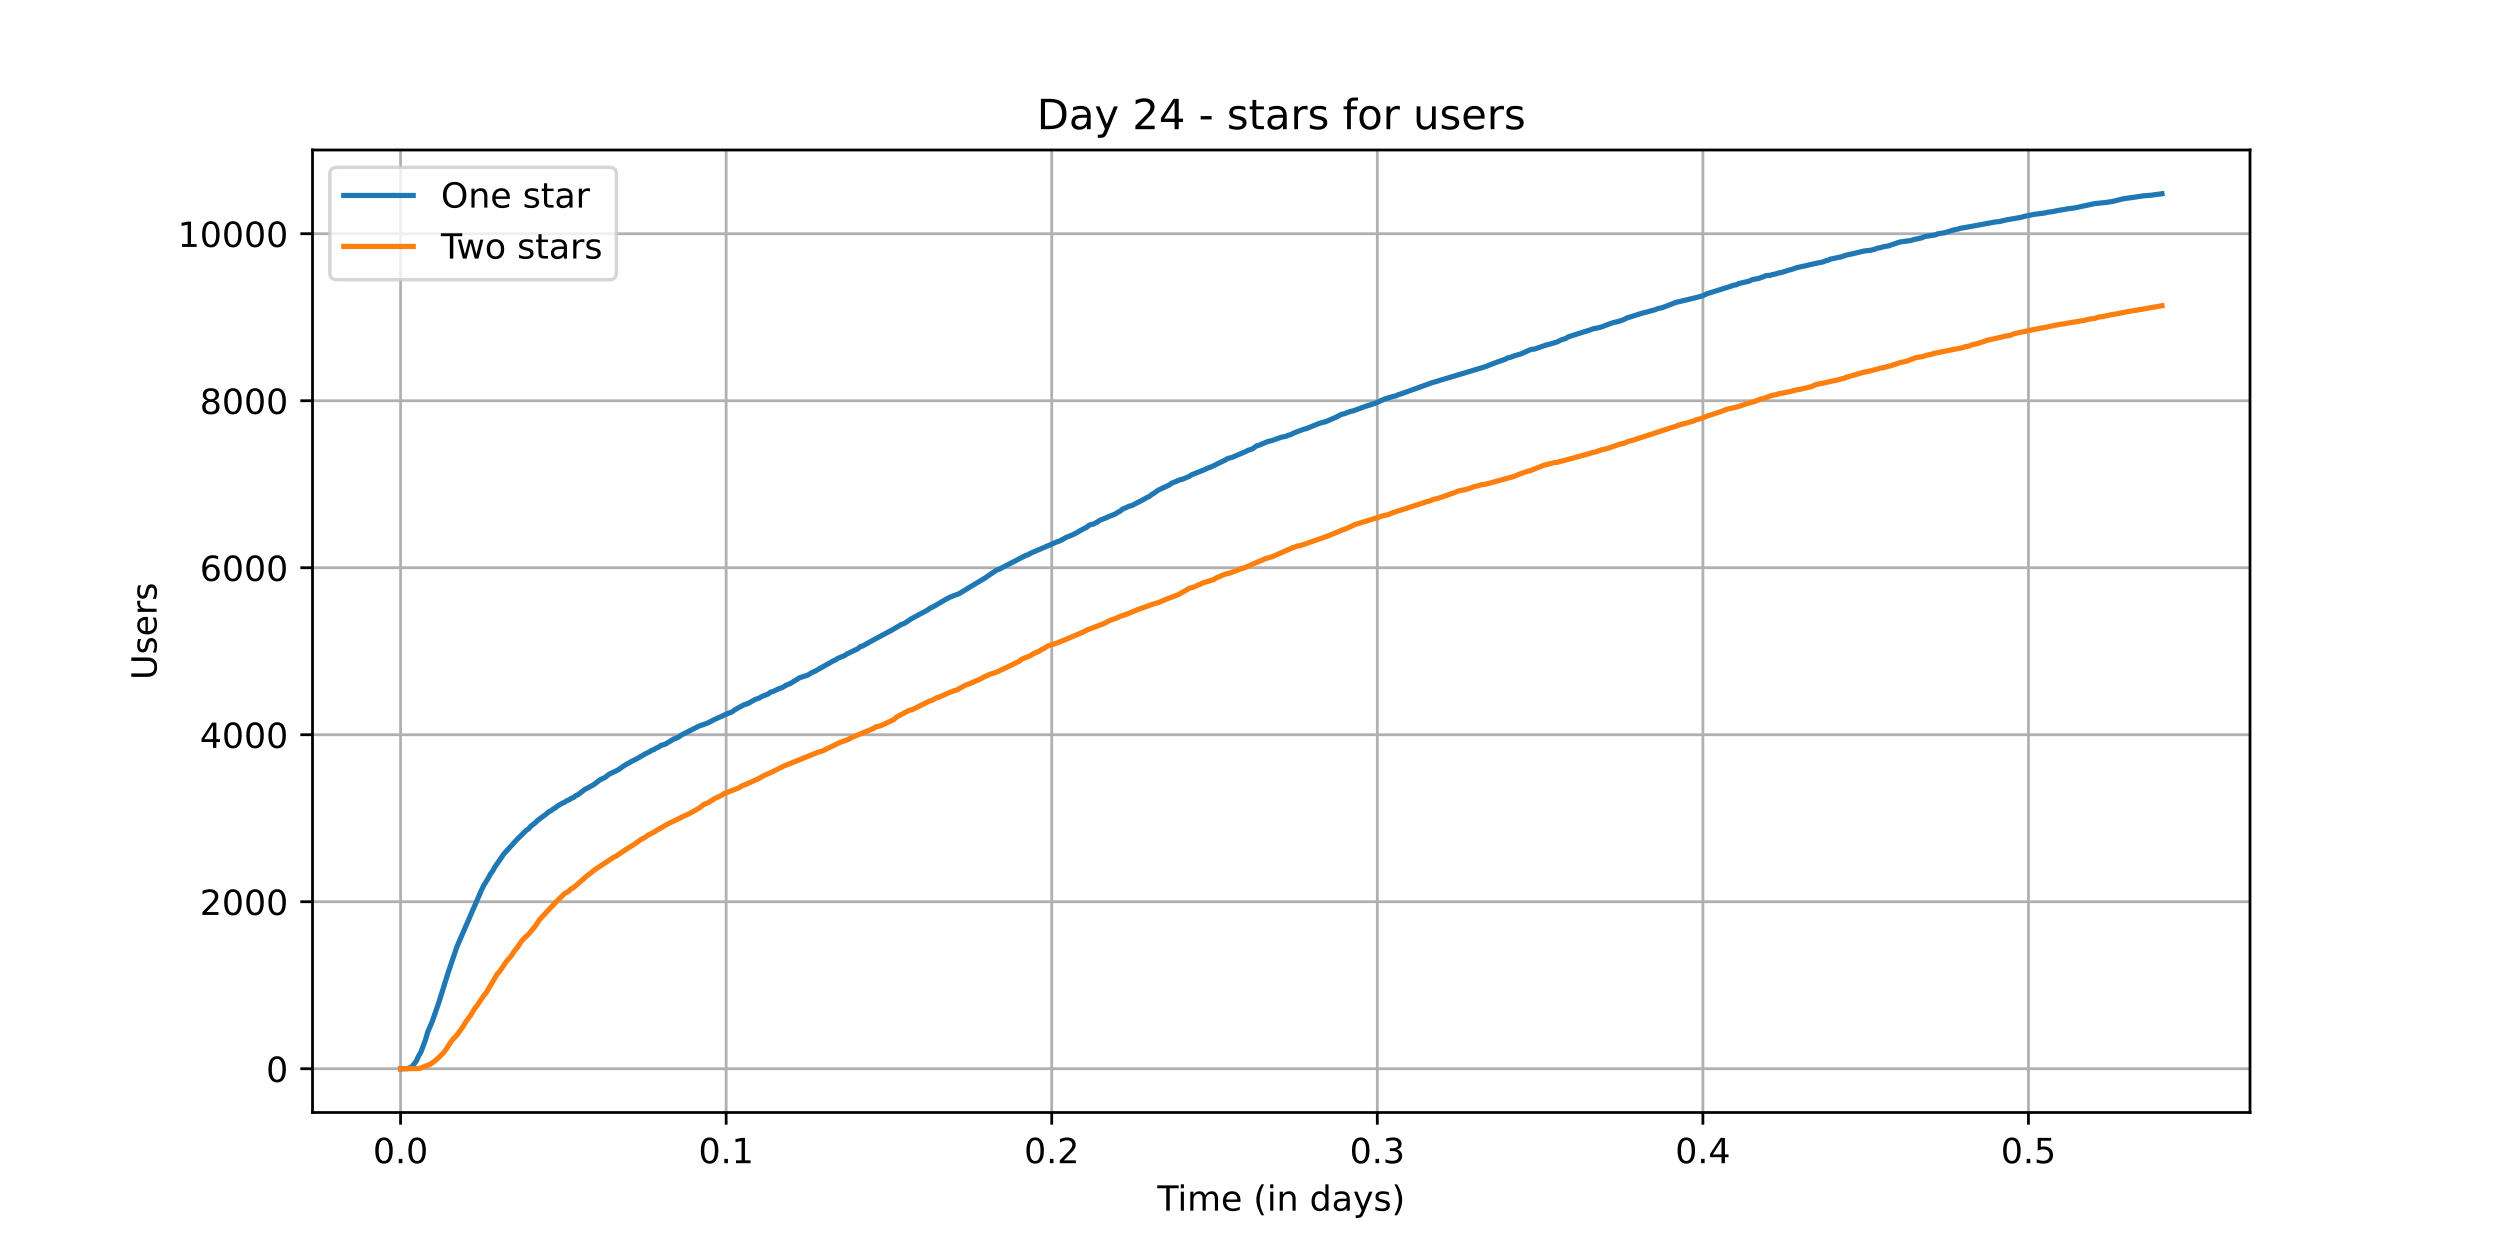 <?xml version="1.0" encoding="utf-8" standalone="no"?>
<!DOCTYPE svg PUBLIC "-//W3C//DTD SVG 1.1//EN"
  "http://www.w3.org/Graphics/SVG/1.1/DTD/svg11.dtd">
<!-- Created with matplotlib (https://matplotlib.org/) -->
<svg height="360pt" version="1.1" viewBox="0 0 720 360" width="720pt" xmlns="http://www.w3.org/2000/svg" xmlns:xlink="http://www.w3.org/1999/xlink">
 <defs>
  <style type="text/css">*{stroke-linecap:butt;stroke-linejoin:round;}</style>
 </defs>
 <g id="figure_1">
  <g id="patch_1">
   <path d="M 0 360 
L 720 360 
L 720 0 
L 0 0 
z
" style="fill:#ffffff;"/>
  </g>
  <g id="axes_1">
   <g id="patch_2">
    <path d="M 90 320.4 
L 648 320.4 
L 648 43.2 
L 90 43.2 
z
" style="fill:#ffffff;"/>
   </g>
   <g id="matplotlib.axis_1">
    <g id="xtick_1">
     <g id="line2d_1">
      <path clip-path="url(#p20e6222bd0)" d="M 115.364 320.4 
L 115.364 43.2 
" style="fill:none;stroke:#b0b0b0;stroke-linecap:square;stroke-width:0.8;"/>
     </g>
     <g id="line2d_2">
      <defs>
       <path d="M 0 0 
L 0 3.5 
" id="m4b03f6519b" style="stroke:#000000;stroke-width:0.8;"/>
      </defs>
      <g>
       <use style="stroke:#000000;stroke-width:0.8;" x="115.364" xlink:href="#m4b03f6519b" y="320.4"/>
      </g>
     </g>
     <g id="text_1">
      <!-- 0.0 -->
      <g transform="translate(107.412 334.998)scale(0.1 -0.1)">
       <defs>
        <path d="M 31.781 66.406 
Q 24.172 66.406 20.328 58.906 
Q 16.5 51.422 16.5 36.375 
Q 16.5 21.391 20.328 13.891 
Q 24.172 6.391 31.781 6.391 
Q 39.453 6.391 43.281 13.891 
Q 47.125 21.391 47.125 36.375 
Q 47.125 51.422 43.281 58.906 
Q 39.453 66.406 31.781 66.406 
z
M 31.781 74.219 
Q 44.047 74.219 50.516 64.516 
Q 56.984 54.828 56.984 36.375 
Q 56.984 17.969 50.516 8.266 
Q 44.047 -1.422 31.781 -1.422 
Q 19.531 -1.422 13.062 8.266 
Q 6.594 17.969 6.594 36.375 
Q 6.594 54.828 13.062 64.516 
Q 19.531 74.219 31.781 74.219 
z
" id="DejaVuSans-48"/>
        <path d="M 10.688 12.406 
L 21 12.406 
L 21 0 
L 10.688 0 
z
" id="DejaVuSans-46"/>
       </defs>
       <use xlink:href="#DejaVuSans-48"/>
       <use x="63.623" xlink:href="#DejaVuSans-46"/>
       <use x="95.41" xlink:href="#DejaVuSans-48"/>
      </g>
     </g>
    </g>
    <g id="xtick_2">
     <g id="line2d_3">
      <path clip-path="url(#p20e6222bd0)" d="M 209.13 320.4 
L 209.13 43.2 
" style="fill:none;stroke:#b0b0b0;stroke-linecap:square;stroke-width:0.8;"/>
     </g>
     <g id="line2d_4">
      <g>
       <use style="stroke:#000000;stroke-width:0.8;" x="209.13" xlink:href="#m4b03f6519b" y="320.4"/>
      </g>
     </g>
     <g id="text_2">
      <!-- 0.1 -->
      <g transform="translate(201.179 334.998)scale(0.1 -0.1)">
       <defs>
        <path d="M 12.406 8.297 
L 28.516 8.297 
L 28.516 63.922 
L 10.984 60.406 
L 10.984 69.391 
L 28.422 72.906 
L 38.281 72.906 
L 38.281 8.297 
L 54.391 8.297 
L 54.391 0 
L 12.406 0 
z
" id="DejaVuSans-49"/>
       </defs>
       <use xlink:href="#DejaVuSans-48"/>
       <use x="63.623" xlink:href="#DejaVuSans-46"/>
       <use x="95.41" xlink:href="#DejaVuSans-49"/>
      </g>
     </g>
    </g>
    <g id="xtick_3">
     <g id="line2d_5">
      <path clip-path="url(#p20e6222bd0)" d="M 302.897 320.4 
L 302.897 43.2 
" style="fill:none;stroke:#b0b0b0;stroke-linecap:square;stroke-width:0.8;"/>
     </g>
     <g id="line2d_6">
      <g>
       <use style="stroke:#000000;stroke-width:0.8;" x="302.897" xlink:href="#m4b03f6519b" y="320.4"/>
      </g>
     </g>
     <g id="text_3">
      <!-- 0.2 -->
      <g transform="translate(294.945 334.998)scale(0.1 -0.1)">
       <defs>
        <path d="M 19.188 8.297 
L 53.609 8.297 
L 53.609 0 
L 7.328 0 
L 7.328 8.297 
Q 12.938 14.109 22.625 23.891 
Q 32.328 33.688 34.812 36.531 
Q 39.547 41.844 41.422 45.531 
Q 43.312 49.219 43.312 52.781 
Q 43.312 58.594 39.234 62.25 
Q 35.156 65.922 28.609 65.922 
Q 23.969 65.922 18.812 64.312 
Q 13.672 62.703 7.812 59.422 
L 7.812 69.391 
Q 13.766 71.781 18.938 73 
Q 24.125 74.219 28.422 74.219 
Q 39.75 74.219 46.484 68.547 
Q 53.219 62.891 53.219 53.422 
Q 53.219 48.922 51.531 44.891 
Q 49.859 40.875 45.406 35.406 
Q 44.188 33.984 37.641 27.219 
Q 31.109 20.453 19.188 8.297 
z
" id="DejaVuSans-50"/>
       </defs>
       <use xlink:href="#DejaVuSans-48"/>
       <use x="63.623" xlink:href="#DejaVuSans-46"/>
       <use x="95.41" xlink:href="#DejaVuSans-50"/>
      </g>
     </g>
    </g>
    <g id="xtick_4">
     <g id="line2d_7">
      <path clip-path="url(#p20e6222bd0)" d="M 396.663 320.4 
L 396.663 43.2 
" style="fill:none;stroke:#b0b0b0;stroke-linecap:square;stroke-width:0.8;"/>
     </g>
     <g id="line2d_8">
      <g>
       <use style="stroke:#000000;stroke-width:0.8;" x="396.663" xlink:href="#m4b03f6519b" y="320.4"/>
      </g>
     </g>
     <g id="text_4">
      <!-- 0.3 -->
      <g transform="translate(388.712 334.998)scale(0.1 -0.1)">
       <defs>
        <path d="M 40.578 39.312 
Q 47.656 37.797 51.625 33 
Q 55.609 28.219 55.609 21.188 
Q 55.609 10.406 48.188 4.484 
Q 40.766 -1.422 27.094 -1.422 
Q 22.516 -1.422 17.656 -0.516 
Q 12.797 0.391 7.625 2.203 
L 7.625 11.719 
Q 11.719 9.328 16.594 8.109 
Q 21.484 6.891 26.812 6.891 
Q 36.078 6.891 40.938 10.547 
Q 45.797 14.203 45.797 21.188 
Q 45.797 27.641 41.281 31.266 
Q 36.766 34.906 28.719 34.906 
L 20.219 34.906 
L 20.219 43.016 
L 29.109 43.016 
Q 36.375 43.016 40.234 45.922 
Q 44.094 48.828 44.094 54.297 
Q 44.094 59.906 40.109 62.906 
Q 36.141 65.922 28.719 65.922 
Q 24.656 65.922 20.016 65.031 
Q 15.375 64.156 9.812 62.312 
L 9.812 71.094 
Q 15.438 72.656 20.344 73.438 
Q 25.25 74.219 29.594 74.219 
Q 40.828 74.219 47.359 69.109 
Q 53.906 64.016 53.906 55.328 
Q 53.906 49.266 50.438 45.094 
Q 46.969 40.922 40.578 39.312 
z
" id="DejaVuSans-51"/>
       </defs>
       <use xlink:href="#DejaVuSans-48"/>
       <use x="63.623" xlink:href="#DejaVuSans-46"/>
       <use x="95.41" xlink:href="#DejaVuSans-51"/>
      </g>
     </g>
    </g>
    <g id="xtick_5">
     <g id="line2d_9">
      <path clip-path="url(#p20e6222bd0)" d="M 490.43 320.4 
L 490.43 43.2 
" style="fill:none;stroke:#b0b0b0;stroke-linecap:square;stroke-width:0.8;"/>
     </g>
     <g id="line2d_10">
      <g>
       <use style="stroke:#000000;stroke-width:0.8;" x="490.43" xlink:href="#m4b03f6519b" y="320.4"/>
      </g>
     </g>
     <g id="text_5">
      <!-- 0.4 -->
      <g transform="translate(482.478 334.998)scale(0.1 -0.1)">
       <defs>
        <path d="M 37.797 64.312 
L 12.891 25.391 
L 37.797 25.391 
z
M 35.203 72.906 
L 47.609 72.906 
L 47.609 25.391 
L 58.016 25.391 
L 58.016 17.188 
L 47.609 17.188 
L 47.609 0 
L 37.797 0 
L 37.797 17.188 
L 4.891 17.188 
L 4.891 26.703 
z
" id="DejaVuSans-52"/>
       </defs>
       <use xlink:href="#DejaVuSans-48"/>
       <use x="63.623" xlink:href="#DejaVuSans-46"/>
       <use x="95.41" xlink:href="#DejaVuSans-52"/>
      </g>
     </g>
    </g>
    <g id="xtick_6">
     <g id="line2d_11">
      <path clip-path="url(#p20e6222bd0)" d="M 584.196 320.4 
L 584.196 43.2 
" style="fill:none;stroke:#b0b0b0;stroke-linecap:square;stroke-width:0.8;"/>
     </g>
     <g id="line2d_12">
      <g>
       <use style="stroke:#000000;stroke-width:0.8;" x="584.196" xlink:href="#m4b03f6519b" y="320.4"/>
      </g>
     </g>
     <g id="text_6">
      <!-- 0.5 -->
      <g transform="translate(576.245 334.998)scale(0.1 -0.1)">
       <defs>
        <path d="M 10.797 72.906 
L 49.516 72.906 
L 49.516 64.594 
L 19.828 64.594 
L 19.828 46.734 
Q 21.969 47.469 24.109 47.828 
Q 26.266 48.188 28.422 48.188 
Q 40.625 48.188 47.75 41.5 
Q 54.891 34.812 54.891 23.391 
Q 54.891 11.625 47.562 5.094 
Q 40.234 -1.422 26.906 -1.422 
Q 22.312 -1.422 17.547 -0.641 
Q 12.797 0.141 7.719 1.703 
L 7.719 11.625 
Q 12.109 9.234 16.797 8.062 
Q 21.484 6.891 26.703 6.891 
Q 35.156 6.891 40.078 11.328 
Q 45.016 15.766 45.016 23.391 
Q 45.016 31 40.078 35.438 
Q 35.156 39.891 26.703 39.891 
Q 22.75 39.891 18.812 39.016 
Q 14.891 38.141 10.797 36.281 
z
" id="DejaVuSans-53"/>
       </defs>
       <use xlink:href="#DejaVuSans-48"/>
       <use x="63.623" xlink:href="#DejaVuSans-46"/>
       <use x="95.41" xlink:href="#DejaVuSans-53"/>
      </g>
     </g>
    </g>
    <g id="text_7">
     <!-- Time (in days) -->
     <g transform="translate(333.327 348.677)scale(0.1 -0.1)">
      <defs>
       <path d="M -0.297 72.906 
L 61.375 72.906 
L 61.375 64.594 
L 35.5 64.594 
L 35.5 0 
L 25.594 0 
L 25.594 64.594 
L -0.297 64.594 
z
" id="DejaVuSans-84"/>
       <path d="M 9.422 54.688 
L 18.406 54.688 
L 18.406 0 
L 9.422 0 
z
M 9.422 75.984 
L 18.406 75.984 
L 18.406 64.594 
L 9.422 64.594 
z
" id="DejaVuSans-105"/>
       <path d="M 52 44.188 
Q 55.375 50.25 60.062 53.125 
Q 64.75 56 71.094 56 
Q 79.641 56 84.281 50.016 
Q 88.922 44.047 88.922 33.016 
L 88.922 0 
L 79.891 0 
L 79.891 32.719 
Q 79.891 40.578 77.094 44.375 
Q 74.312 48.188 68.609 48.188 
Q 61.625 48.188 57.562 43.547 
Q 53.516 38.922 53.516 30.906 
L 53.516 0 
L 44.484 0 
L 44.484 32.719 
Q 44.484 40.625 41.703 44.406 
Q 38.922 48.188 33.109 48.188 
Q 26.219 48.188 22.156 43.531 
Q 18.109 38.875 18.109 30.906 
L 18.109 0 
L 9.078 0 
L 9.078 54.688 
L 18.109 54.688 
L 18.109 46.188 
Q 21.188 51.219 25.484 53.609 
Q 29.781 56 35.688 56 
Q 41.656 56 45.828 52.969 
Q 50 49.953 52 44.188 
z
" id="DejaVuSans-109"/>
       <path d="M 56.203 29.594 
L 56.203 25.203 
L 14.891 25.203 
Q 15.484 15.922 20.484 11.062 
Q 25.484 6.203 34.422 6.203 
Q 39.594 6.203 44.453 7.469 
Q 49.312 8.734 54.109 11.281 
L 54.109 2.781 
Q 49.266 0.734 44.188 -0.344 
Q 39.109 -1.422 33.891 -1.422 
Q 20.797 -1.422 13.156 6.188 
Q 5.516 13.812 5.516 26.812 
Q 5.516 40.234 12.766 48.109 
Q 20.016 56 32.328 56 
Q 43.359 56 49.781 48.891 
Q 56.203 41.797 56.203 29.594 
z
M 47.219 32.234 
Q 47.125 39.594 43.094 43.984 
Q 39.062 48.391 32.422 48.391 
Q 24.906 48.391 20.391 44.141 
Q 15.875 39.891 15.188 32.172 
z
" id="DejaVuSans-101"/>
       <path id="DejaVuSans-32"/>
       <path d="M 31 75.875 
Q 24.469 64.656 21.281 53.656 
Q 18.109 42.672 18.109 31.391 
Q 18.109 20.125 21.312 9.062 
Q 24.516 -2 31 -13.188 
L 23.188 -13.188 
Q 15.875 -1.703 12.234 9.375 
Q 8.594 20.453 8.594 31.391 
Q 8.594 42.281 12.203 53.312 
Q 15.828 64.359 23.188 75.875 
z
" id="DejaVuSans-40"/>
       <path d="M 54.891 33.016 
L 54.891 0 
L 45.906 0 
L 45.906 32.719 
Q 45.906 40.484 42.875 44.328 
Q 39.844 48.188 33.797 48.188 
Q 26.516 48.188 22.312 43.547 
Q 18.109 38.922 18.109 30.906 
L 18.109 0 
L 9.078 0 
L 9.078 54.688 
L 18.109 54.688 
L 18.109 46.188 
Q 21.344 51.125 25.703 53.562 
Q 30.078 56 35.797 56 
Q 45.219 56 50.047 50.172 
Q 54.891 44.344 54.891 33.016 
z
" id="DejaVuSans-110"/>
       <path d="M 45.406 46.391 
L 45.406 75.984 
L 54.391 75.984 
L 54.391 0 
L 45.406 0 
L 45.406 8.203 
Q 42.578 3.328 38.25 0.953 
Q 33.938 -1.422 27.875 -1.422 
Q 17.969 -1.422 11.734 6.484 
Q 5.516 14.406 5.516 27.297 
Q 5.516 40.188 11.734 48.094 
Q 17.969 56 27.875 56 
Q 33.938 56 38.25 53.625 
Q 42.578 51.266 45.406 46.391 
z
M 14.797 27.297 
Q 14.797 17.391 18.875 11.75 
Q 22.953 6.109 30.078 6.109 
Q 37.203 6.109 41.297 11.75 
Q 45.406 17.391 45.406 27.297 
Q 45.406 37.203 41.297 42.844 
Q 37.203 48.484 30.078 48.484 
Q 22.953 48.484 18.875 42.844 
Q 14.797 37.203 14.797 27.297 
z
" id="DejaVuSans-100"/>
       <path d="M 34.281 27.484 
Q 23.391 27.484 19.188 25 
Q 14.984 22.516 14.984 16.5 
Q 14.984 11.719 18.141 8.906 
Q 21.297 6.109 26.703 6.109 
Q 34.188 6.109 38.703 11.406 
Q 43.219 16.703 43.219 25.484 
L 43.219 27.484 
z
M 52.203 31.203 
L 52.203 0 
L 43.219 0 
L 43.219 8.297 
Q 40.141 3.328 35.547 0.953 
Q 30.953 -1.422 24.312 -1.422 
Q 15.922 -1.422 10.953 3.297 
Q 6 8.016 6 15.922 
Q 6 25.141 12.172 29.828 
Q 18.359 34.516 30.609 34.516 
L 43.219 34.516 
L 43.219 35.406 
Q 43.219 41.609 39.141 45 
Q 35.062 48.391 27.688 48.391 
Q 23 48.391 18.547 47.266 
Q 14.109 46.141 10.016 43.891 
L 10.016 52.203 
Q 14.938 54.109 19.578 55.047 
Q 24.219 56 28.609 56 
Q 40.484 56 46.344 49.844 
Q 52.203 43.703 52.203 31.203 
z
" id="DejaVuSans-97"/>
       <path d="M 32.172 -5.078 
Q 28.375 -14.844 24.75 -17.812 
Q 21.141 -20.797 15.094 -20.797 
L 7.906 -20.797 
L 7.906 -13.281 
L 13.188 -13.281 
Q 16.891 -13.281 18.938 -11.516 
Q 21 -9.766 23.484 -3.219 
L 25.094 0.875 
L 2.984 54.688 
L 12.5 54.688 
L 29.594 11.922 
L 46.688 54.688 
L 56.203 54.688 
z
" id="DejaVuSans-121"/>
       <path d="M 44.281 53.078 
L 44.281 44.578 
Q 40.484 46.531 36.375 47.5 
Q 32.281 48.484 27.875 48.484 
Q 21.188 48.484 17.844 46.438 
Q 14.5 44.391 14.5 40.281 
Q 14.5 37.156 16.891 35.375 
Q 19.281 33.594 26.516 31.984 
L 29.594 31.297 
Q 39.156 29.25 43.188 25.516 
Q 47.219 21.781 47.219 15.094 
Q 47.219 7.469 41.188 3.016 
Q 35.156 -1.422 24.609 -1.422 
Q 20.219 -1.422 15.453 -0.562 
Q 10.688 0.297 5.422 2 
L 5.422 11.281 
Q 10.406 8.688 15.234 7.391 
Q 20.062 6.109 24.812 6.109 
Q 31.156 6.109 34.562 8.281 
Q 37.984 10.453 37.984 14.406 
Q 37.984 18.062 35.516 20.016 
Q 33.062 21.969 24.703 23.781 
L 21.578 24.516 
Q 13.234 26.266 9.516 29.906 
Q 5.812 33.547 5.812 39.891 
Q 5.812 47.609 11.281 51.797 
Q 16.75 56 26.812 56 
Q 31.781 56 36.172 55.266 
Q 40.578 54.547 44.281 53.078 
z
" id="DejaVuSans-115"/>
       <path d="M 8.016 75.875 
L 15.828 75.875 
Q 23.141 64.359 26.781 53.312 
Q 30.422 42.281 30.422 31.391 
Q 30.422 20.453 26.781 9.375 
Q 23.141 -1.703 15.828 -13.188 
L 8.016 -13.188 
Q 14.5 -2 17.703 9.062 
Q 20.906 20.125 20.906 31.391 
Q 20.906 42.672 17.703 53.656 
Q 14.5 64.656 8.016 75.875 
z
" id="DejaVuSans-41"/>
      </defs>
      <use xlink:href="#DejaVuSans-84"/>
      <use x="57.959" xlink:href="#DejaVuSans-105"/>
      <use x="85.742" xlink:href="#DejaVuSans-109"/>
      <use x="183.154" xlink:href="#DejaVuSans-101"/>
      <use x="244.678" xlink:href="#DejaVuSans-32"/>
      <use x="276.465" xlink:href="#DejaVuSans-40"/>
      <use x="315.479" xlink:href="#DejaVuSans-105"/>
      <use x="343.262" xlink:href="#DejaVuSans-110"/>
      <use x="406.641" xlink:href="#DejaVuSans-32"/>
      <use x="438.428" xlink:href="#DejaVuSans-100"/>
      <use x="501.904" xlink:href="#DejaVuSans-97"/>
      <use x="563.184" xlink:href="#DejaVuSans-121"/>
      <use x="622.363" xlink:href="#DejaVuSans-115"/>
      <use x="674.463" xlink:href="#DejaVuSans-41"/>
     </g>
    </g>
   </g>
   <g id="matplotlib.axis_2">
    <g id="ytick_1">
     <g id="line2d_13">
      <path clip-path="url(#p20e6222bd0)" d="M 90 307.8 
L 648 307.8 
" style="fill:none;stroke:#b0b0b0;stroke-linecap:square;stroke-width:0.8;"/>
     </g>
     <g id="line2d_14">
      <defs>
       <path d="M 0 0 
L -3.5 0 
" id="m3930ff0f16" style="stroke:#000000;stroke-width:0.8;"/>
      </defs>
      <g>
       <use style="stroke:#000000;stroke-width:0.8;" x="90" xlink:href="#m3930ff0f16" y="307.8"/>
      </g>
     </g>
     <g id="text_8">
      <!-- 0 -->
      <g transform="translate(76.638 311.599)scale(0.1 -0.1)">
       <use xlink:href="#DejaVuSans-48"/>
      </g>
     </g>
    </g>
    <g id="ytick_2">
     <g id="line2d_15">
      <path clip-path="url(#p20e6222bd0)" d="M 90 259.704 
L 648 259.704 
" style="fill:none;stroke:#b0b0b0;stroke-linecap:square;stroke-width:0.8;"/>
     </g>
     <g id="line2d_16">
      <g>
       <use style="stroke:#000000;stroke-width:0.8;" x="90" xlink:href="#m3930ff0f16" y="259.704"/>
      </g>
     </g>
     <g id="text_9">
      <!-- 2000 -->
      <g transform="translate(57.55 263.503)scale(0.1 -0.1)">
       <use xlink:href="#DejaVuSans-50"/>
       <use x="63.623" xlink:href="#DejaVuSans-48"/>
       <use x="127.246" xlink:href="#DejaVuSans-48"/>
       <use x="190.869" xlink:href="#DejaVuSans-48"/>
      </g>
     </g>
    </g>
    <g id="ytick_3">
     <g id="line2d_17">
      <path clip-path="url(#p20e6222bd0)" d="M 90 211.608 
L 648 211.608 
" style="fill:none;stroke:#b0b0b0;stroke-linecap:square;stroke-width:0.8;"/>
     </g>
     <g id="line2d_18">
      <g>
       <use style="stroke:#000000;stroke-width:0.8;" x="90" xlink:href="#m3930ff0f16" y="211.608"/>
      </g>
     </g>
     <g id="text_10">
      <!-- 4000 -->
      <g transform="translate(57.55 215.407)scale(0.1 -0.1)">
       <use xlink:href="#DejaVuSans-52"/>
       <use x="63.623" xlink:href="#DejaVuSans-48"/>
       <use x="127.246" xlink:href="#DejaVuSans-48"/>
       <use x="190.869" xlink:href="#DejaVuSans-48"/>
      </g>
     </g>
    </g>
    <g id="ytick_4">
     <g id="line2d_19">
      <path clip-path="url(#p20e6222bd0)" d="M 90 163.511 
L 648 163.511 
" style="fill:none;stroke:#b0b0b0;stroke-linecap:square;stroke-width:0.8;"/>
     </g>
     <g id="line2d_20">
      <g>
       <use style="stroke:#000000;stroke-width:0.8;" x="90" xlink:href="#m3930ff0f16" y="163.511"/>
      </g>
     </g>
     <g id="text_11">
      <!-- 6000 -->
      <g transform="translate(57.55 167.311)scale(0.1 -0.1)">
       <defs>
        <path d="M 33.016 40.375 
Q 26.375 40.375 22.484 35.828 
Q 18.609 31.297 18.609 23.391 
Q 18.609 15.531 22.484 10.953 
Q 26.375 6.391 33.016 6.391 
Q 39.656 6.391 43.531 10.953 
Q 47.406 15.531 47.406 23.391 
Q 47.406 31.297 43.531 35.828 
Q 39.656 40.375 33.016 40.375 
z
M 52.594 71.297 
L 52.594 62.312 
Q 48.875 64.062 45.094 64.984 
Q 41.312 65.922 37.594 65.922 
Q 27.828 65.922 22.672 59.328 
Q 17.531 52.734 16.797 39.406 
Q 19.672 43.656 24.016 45.922 
Q 28.375 48.188 33.594 48.188 
Q 44.578 48.188 50.953 41.516 
Q 57.328 34.859 57.328 23.391 
Q 57.328 12.156 50.688 5.359 
Q 44.047 -1.422 33.016 -1.422 
Q 20.359 -1.422 13.672 8.266 
Q 6.984 17.969 6.984 36.375 
Q 6.984 53.656 15.188 63.938 
Q 23.391 74.219 37.203 74.219 
Q 40.922 74.219 44.703 73.484 
Q 48.484 72.75 52.594 71.297 
z
" id="DejaVuSans-54"/>
       </defs>
       <use xlink:href="#DejaVuSans-54"/>
       <use x="63.623" xlink:href="#DejaVuSans-48"/>
       <use x="127.246" xlink:href="#DejaVuSans-48"/>
       <use x="190.869" xlink:href="#DejaVuSans-48"/>
      </g>
     </g>
    </g>
    <g id="ytick_5">
     <g id="line2d_21">
      <path clip-path="url(#p20e6222bd0)" d="M 90 115.415 
L 648 115.415 
" style="fill:none;stroke:#b0b0b0;stroke-linecap:square;stroke-width:0.8;"/>
     </g>
     <g id="line2d_22">
      <g>
       <use style="stroke:#000000;stroke-width:0.8;" x="90" xlink:href="#m3930ff0f16" y="115.415"/>
      </g>
     </g>
     <g id="text_12">
      <!-- 8000 -->
      <g transform="translate(57.55 119.214)scale(0.1 -0.1)">
       <defs>
        <path d="M 31.781 34.625 
Q 24.75 34.625 20.719 30.859 
Q 16.703 27.094 16.703 20.516 
Q 16.703 13.922 20.719 10.156 
Q 24.75 6.391 31.781 6.391 
Q 38.812 6.391 42.859 10.172 
Q 46.922 13.969 46.922 20.516 
Q 46.922 27.094 42.891 30.859 
Q 38.875 34.625 31.781 34.625 
z
M 21.922 38.812 
Q 15.578 40.375 12.031 44.719 
Q 8.5 49.078 8.5 55.328 
Q 8.5 64.062 14.719 69.141 
Q 20.953 74.219 31.781 74.219 
Q 42.672 74.219 48.875 69.141 
Q 55.078 64.062 55.078 55.328 
Q 55.078 49.078 51.531 44.719 
Q 48 40.375 41.703 38.812 
Q 48.828 37.156 52.797 32.312 
Q 56.781 27.484 56.781 20.516 
Q 56.781 9.906 50.312 4.234 
Q 43.844 -1.422 31.781 -1.422 
Q 19.734 -1.422 13.25 4.234 
Q 6.781 9.906 6.781 20.516 
Q 6.781 27.484 10.781 32.312 
Q 14.797 37.156 21.922 38.812 
z
M 18.312 54.391 
Q 18.312 48.734 21.844 45.562 
Q 25.391 42.391 31.781 42.391 
Q 38.141 42.391 41.719 45.562 
Q 45.312 48.734 45.312 54.391 
Q 45.312 60.062 41.719 63.234 
Q 38.141 66.406 31.781 66.406 
Q 25.391 66.406 21.844 63.234 
Q 18.312 60.062 18.312 54.391 
z
" id="DejaVuSans-56"/>
       </defs>
       <use xlink:href="#DejaVuSans-56"/>
       <use x="63.623" xlink:href="#DejaVuSans-48"/>
       <use x="127.246" xlink:href="#DejaVuSans-48"/>
       <use x="190.869" xlink:href="#DejaVuSans-48"/>
      </g>
     </g>
    </g>
    <g id="ytick_6">
     <g id="line2d_23">
      <path clip-path="url(#p20e6222bd0)" d="M 90 67.319 
L 648 67.319 
" style="fill:none;stroke:#b0b0b0;stroke-linecap:square;stroke-width:0.8;"/>
     </g>
     <g id="line2d_24">
      <g>
       <use style="stroke:#000000;stroke-width:0.8;" x="90" xlink:href="#m3930ff0f16" y="67.319"/>
      </g>
     </g>
     <g id="text_13">
      <!-- 10000 -->
      <g transform="translate(51.188 71.118)scale(0.1 -0.1)">
       <use xlink:href="#DejaVuSans-49"/>
       <use x="63.623" xlink:href="#DejaVuSans-48"/>
       <use x="127.246" xlink:href="#DejaVuSans-48"/>
       <use x="190.869" xlink:href="#DejaVuSans-48"/>
       <use x="254.492" xlink:href="#DejaVuSans-48"/>
      </g>
     </g>
    </g>
    <g id="text_14">
     <!-- Users -->
     <g transform="translate(45.108 195.801)rotate(-90)scale(0.1 -0.1)">
      <defs>
       <path d="M 8.688 72.906 
L 18.609 72.906 
L 18.609 28.609 
Q 18.609 16.891 22.844 11.734 
Q 27.094 6.594 36.625 6.594 
Q 46.094 6.594 50.344 11.734 
Q 54.594 16.891 54.594 28.609 
L 54.594 72.906 
L 64.5 72.906 
L 64.5 27.391 
Q 64.5 13.141 57.438 5.859 
Q 50.391 -1.422 36.625 -1.422 
Q 22.797 -1.422 15.734 5.859 
Q 8.688 13.141 8.688 27.391 
z
" id="DejaVuSans-85"/>
       <path d="M 41.109 46.297 
Q 39.594 47.172 37.812 47.578 
Q 36.031 48 33.891 48 
Q 26.266 48 22.188 43.047 
Q 18.109 38.094 18.109 28.812 
L 18.109 0 
L 9.078 0 
L 9.078 54.688 
L 18.109 54.688 
L 18.109 46.188 
Q 20.953 51.172 25.484 53.578 
Q 30.031 56 36.531 56 
Q 37.453 56 38.578 55.875 
Q 39.703 55.766 41.062 55.516 
z
" id="DejaVuSans-114"/>
      </defs>
      <use xlink:href="#DejaVuSans-85"/>
      <use x="73.193" xlink:href="#DejaVuSans-115"/>
      <use x="125.293" xlink:href="#DejaVuSans-101"/>
      <use x="186.816" xlink:href="#DejaVuSans-114"/>
      <use x="227.93" xlink:href="#DejaVuSans-115"/>
     </g>
    </g>
   </g>
   <g id="line2d_25">
    <path clip-path="url(#p20e6222bd0)" d="M 115.364 307.8 
L 117.371 307.752 
L 118.663 307.247 
L 119.954 305.467 
L 120.605 304.048 
L 121.246 302.942 
L 122.537 299.455 
L 123.188 297.219 
L 124.48 294.213 
L 126.412 288.634 
L 128.995 280.337 
L 131.577 272.69 
L 138.675 256.337 
L 139.315 255.014 
L 140.607 252.922 
L 141.247 251.72 
L 141.898 250.854 
L 142.549 249.628 
L 143.841 247.8 
L 145.132 245.9 
L 148.996 241.668 
L 151.579 239.119 
L 152.23 238.71 
L 152.87 237.94 
L 154.162 236.954 
L 154.802 236.305 
L 157.385 234.381 
L 158.036 233.804 
L 158.676 233.491 
L 159.328 232.986 
L 159.968 232.65 
L 160.619 232.097 
L 161.9 231.351 
L 162.551 231.087 
L 163.191 230.606 
L 163.842 230.389 
L 164.483 229.932 
L 165.134 229.716 
L 165.774 229.163 
L 166.425 228.898 
L 168.357 227.407 
L 170.94 226.012 
L 172.872 224.545 
L 174.163 223.944 
L 175.455 222.958 
L 177.386 222.044 
L 178.037 221.732 
L 179.329 220.794 
L 180.62 219.976 
L 181.261 219.688 
L 181.912 219.255 
L 183.192 218.654 
L 185.775 217.139 
L 187.067 216.513 
L 187.718 216.081 
L 188.358 215.888 
L 189.009 215.431 
L 189.65 215.191 
L 190.29 214.71 
L 191.582 214.325 
L 193.524 213.147 
L 194.164 212.762 
L 194.816 212.594 
L 195.456 212.281 
L 196.107 211.752 
L 201.262 209.131 
L 203.845 208.217 
L 205.777 207.207 
L 209.662 205.451 
L 210.302 205.259 
L 210.953 204.946 
L 211.594 204.441 
L 212.885 203.72 
L 214.177 203.022 
L 215.468 202.59 
L 217.4 201.483 
L 218.691 201.026 
L 219.332 200.618 
L 220.623 200.113 
L 221.274 199.848 
L 221.915 199.319 
L 222.566 199.175 
L 224.497 198.261 
L 225.138 198.093 
L 226.429 197.347 
L 227.721 196.794 
L 230.304 195.183 
L 232.235 194.582 
L 232.887 194.317 
L 233.527 193.86 
L 234.818 193.259 
L 239.984 190.325 
L 240.624 190.061 
L 241.276 189.604 
L 243.207 188.834 
L 243.859 188.377 
L 247.082 186.814 
L 247.722 186.261 
L 248.373 186.069 
L 252.248 183.928 
L 256.111 181.86 
L 257.403 181.163 
L 259.345 179.984 
L 260.626 179.431 
L 262.568 178.133 
L 267.083 175.728 
L 267.734 175.247 
L 269.015 174.598 
L 272.249 172.698 
L 273.54 172 
L 274.832 171.495 
L 276.123 171.038 
L 279.347 169.067 
L 280.638 168.297 
L 283.861 166.349 
L 285.153 165.459 
L 287.084 164.161 
L 287.736 163.944 
L 295.474 159.928 
L 296.125 159.784 
L 296.765 159.351 
L 298.056 158.798 
L 304.514 156.008 
L 305.154 155.816 
L 307.086 154.758 
L 308.377 154.253 
L 309.669 153.652 
L 310.96 152.906 
L 312.252 152.185 
L 312.903 151.896 
L 313.543 151.367 
L 314.194 151.03 
L 314.835 150.982 
L 316.126 150.285 
L 316.766 149.828 
L 318.709 149.083 
L 319.349 148.746 
L 320.641 148.265 
L 321.292 147.976 
L 321.932 147.519 
L 322.583 147.231 
L 323.224 146.678 
L 324.515 146.101 
L 325.155 145.788 
L 325.807 145.668 
L 329.03 144.032 
L 330.321 143.263 
L 330.962 143.022 
L 331.613 142.469 
L 332.253 142.109 
L 333.545 141.171 
L 336.779 139.656 
L 337.419 139.175 
L 340.002 138.117 
L 340.642 137.996 
L 342.585 137.155 
L 343.225 136.722 
L 346.459 135.447 
L 347.751 134.846 
L 349.031 134.365 
L 352.906 132.465 
L 353.557 132.057 
L 354.848 131.72 
L 358.712 130.061 
L 359.363 129.724 
L 360.654 129.291 
L 361.946 128.377 
L 362.586 128.233 
L 364.529 127.415 
L 365.169 127.151 
L 366.46 126.838 
L 367.752 126.357 
L 369.043 125.924 
L 370.335 125.66 
L 370.975 125.371 
L 371.626 125.203 
L 372.918 124.578 
L 375.49 123.616 
L 376.141 123.471 
L 380.015 121.908 
L 381.947 121.379 
L 385.17 119.984 
L 385.822 119.576 
L 386.462 119.311 
L 387.113 119.167 
L 389.045 118.445 
L 389.685 118.349 
L 392.919 117.147 
L 396.142 116.113 
L 398.725 114.934 
L 401.308 114.141 
L 401.949 114.044 
L 402.6 113.708 
L 403.891 113.299 
L 412.269 110.269 
L 427.767 105.604 
L 430.99 104.353 
L 433.573 103.439 
L 434.213 103.055 
L 434.864 102.958 
L 436.145 102.477 
L 438.088 101.9 
L 440.671 100.746 
L 441.311 100.578 
L 441.962 100.529 
L 445.185 99.399 
L 446.477 99.087 
L 447.768 98.678 
L 448.409 98.485 
L 449.7 97.86 
L 450.991 97.451 
L 451.643 97.018 
L 458.089 94.974 
L 458.74 94.71 
L 460.672 94.325 
L 461.312 94.133 
L 462.604 93.628 
L 464.546 92.93 
L 466.478 92.473 
L 467.77 91.992 
L 468.41 91.632 
L 472.935 90.189 
L 474.227 89.876 
L 476.799 89.155 
L 477.45 88.89 
L 478.742 88.602 
L 482.605 87.111 
L 488.411 85.716 
L 490.354 85.187 
L 491.645 84.586 
L 498.092 82.566 
L 499.383 82.109 
L 500.034 82.036 
L 500.675 81.7 
L 503.898 80.93 
L 504.549 80.57 
L 505.841 80.305 
L 506.481 80.209 
L 507.772 79.728 
L 508.423 79.439 
L 509.064 79.319 
L 509.715 79.319 
L 510.355 79.103 
L 511.647 78.838 
L 512.287 78.574 
L 512.938 78.525 
L 514.87 77.9 
L 516.161 77.539 
L 517.453 77.083 
L 520.036 76.529 
L 521.968 76.073 
L 523.259 75.784 
L 524.55 75.543 
L 525.202 75.375 
L 525.842 75.087 
L 526.493 74.966 
L 527.133 74.63 
L 530.357 73.956 
L 531.648 73.499 
L 534.231 72.922 
L 536.814 72.297 
L 538.746 72.081 
L 540.037 71.744 
L 540.688 71.455 
L 541.329 71.383 
L 542.62 71.022 
L 543.912 70.806 
L 547.135 69.7 
L 550.369 69.267 
L 551.009 69.026 
L 552.301 68.762 
L 553.592 68.473 
L 554.232 68.137 
L 557.466 67.632 
L 558.107 67.319 
L 560.049 67.03 
L 562.621 66.237 
L 563.913 65.972 
L 564.564 65.756 
L 565.856 65.539 
L 574.885 63.88 
L 575.536 63.856 
L 578.108 63.279 
L 581.982 62.606 
L 583.274 62.245 
L 585.857 61.74 
L 589.08 61.307 
L 589.731 61.115 
L 591.023 60.97 
L 592.954 60.562 
L 594.246 60.369 
L 595.537 60.129 
L 597.469 59.888 
L 603.275 58.638 
L 606.509 58.301 
L 608.441 58.012 
L 611.664 57.219 
L 614.898 56.762 
L 617.471 56.377 
L 619.413 56.233 
L 622.636 55.8 
L 622.636 55.8 
" style="fill:none;stroke:#1f77b4;stroke-linecap:square;stroke-width:1.5;"/>
   </g>
   <g id="line2d_26">
    <path clip-path="url(#p20e6222bd0)" d="M 115.364 307.8 
L 120.605 307.728 
L 121.246 307.584 
L 122.537 307.03 
L 123.829 306.549 
L 125.12 305.66 
L 126.412 304.505 
L 127.703 303.231 
L 128.343 302.413 
L 129.635 300.369 
L 130.286 299.479 
L 131.577 298.133 
L 133.509 295.391 
L 134.16 294.285 
L 135.441 292.554 
L 136.732 290.413 
L 137.384 289.62 
L 139.315 286.734 
L 139.967 285.988 
L 143.19 280.529 
L 143.841 279.856 
L 145.773 276.994 
L 147.064 275.503 
L 148.356 273.628 
L 148.996 272.882 
L 150.287 270.91 
L 151.579 269.636 
L 152.23 269.059 
L 154.162 266.702 
L 155.453 264.778 
L 156.745 263.383 
L 158.676 261.339 
L 160.619 259.271 
L 162.551 257.395 
L 163.842 256.65 
L 164.483 255.952 
L 165.134 255.664 
L 169.008 252.297 
L 171.58 250.277 
L 176.746 246.886 
L 177.386 246.598 
L 180.62 244.409 
L 182.552 243.231 
L 183.844 242.317 
L 184.484 241.812 
L 185.775 241.163 
L 186.427 240.634 
L 188.358 239.648 
L 189.009 239.191 
L 190.29 238.493 
L 192.233 237.339 
L 195.456 235.776 
L 196.747 235.127 
L 198.679 234.261 
L 201.262 232.77 
L 201.913 232.337 
L 202.554 231.76 
L 203.845 231.207 
L 205.136 230.461 
L 205.777 230.004 
L 207.719 229.115 
L 208.36 228.634 
L 210.953 227.6 
L 212.234 227.119 
L 212.885 226.854 
L 213.525 226.421 
L 214.817 225.892 
L 218.691 224.137 
L 219.983 223.367 
L 221.915 222.525 
L 225.789 220.602 
L 235.469 216.682 
L 236.761 216.321 
L 241.916 213.82 
L 243.207 213.363 
L 244.499 212.858 
L 245.139 212.449 
L 251.596 209.78 
L 252.248 209.323 
L 253.528 209.059 
L 257.403 207.255 
L 258.054 206.63 
L 259.345 205.884 
L 261.917 204.537 
L 262.568 204.441 
L 267.734 201.892 
L 268.375 201.748 
L 269.666 200.978 
L 270.306 200.834 
L 273.54 199.391 
L 274.832 198.91 
L 275.472 198.766 
L 278.055 197.323 
L 279.347 196.866 
L 281.278 196 
L 281.93 195.784 
L 283.21 195.063 
L 285.153 194.173 
L 286.444 193.788 
L 288.376 192.946 
L 293.542 190.445 
L 294.182 189.868 
L 296.765 188.834 
L 297.416 188.377 
L 299.348 187.511 
L 299.988 187.055 
L 300.639 186.79 
L 301.28 186.309 
L 301.931 185.972 
L 304.514 185.155 
L 307.086 184.097 
L 312.252 181.908 
L 312.903 181.499 
L 318.058 179.527 
L 319.349 178.83 
L 321.932 177.844 
L 322.583 177.507 
L 324.515 176.882 
L 327.738 175.535 
L 332.253 173.924 
L 333.545 173.564 
L 336.127 172.481 
L 338.07 171.736 
L 339.362 171.255 
L 342.585 169.403 
L 343.876 169.042 
L 345.168 168.441 
L 345.808 168.225 
L 346.459 167.864 
L 349.682 166.878 
L 350.323 166.397 
L 351.614 165.868 
L 352.906 165.339 
L 354.197 165.051 
L 357.42 163.8 
L 358.071 163.656 
L 362.586 161.684 
L 364.529 160.866 
L 366.46 160.313 
L 372.267 157.74 
L 372.918 157.572 
L 373.558 157.259 
L 374.198 157.211 
L 375.49 156.802 
L 381.947 154.541 
L 385.822 152.978 
L 386.462 152.642 
L 387.113 152.497 
L 390.336 151.03 
L 396.794 149.059 
L 398.074 148.602 
L 399.366 148.313 
L 400.017 148.145 
L 400.657 147.832 
L 402.6 147.159 
L 403.891 146.774 
L 410.989 144.465 
L 411.629 144.321 
L 412.921 143.792 
L 414.212 143.503 
L 419.378 141.7 
L 420.018 141.411 
L 422.601 140.858 
L 423.893 140.401 
L 424.533 140.161 
L 425.824 139.872 
L 426.475 139.632 
L 427.767 139.487 
L 436.145 137.179 
L 437.437 136.602 
L 440.019 135.688 
L 440.671 135.568 
L 444.534 134.028 
L 447.768 133.187 
L 448.409 133.163 
L 456.798 130.902 
L 458.74 130.301 
L 459.381 130.205 
L 461.312 129.531 
L 463.255 129.075 
L 466.478 127.92 
L 467.77 127.656 
L 469.061 127.055 
L 469.701 126.958 
L 481.965 122.966 
L 482.605 122.822 
L 483.256 122.485 
L 487.771 121.259 
L 488.411 120.922 
L 489.703 120.586 
L 491.645 119.84 
L 495.52 118.566 
L 497.452 117.82 
L 500.034 117.267 
L 504.549 115.824 
L 505.189 115.68 
L 507.132 114.91 
L 507.772 114.814 
L 510.355 113.852 
L 511.647 113.66 
L 512.287 113.395 
L 513.578 113.179 
L 515.521 112.77 
L 517.453 112.265 
L 518.744 112.073 
L 519.385 111.856 
L 520.036 111.784 
L 520.676 111.543 
L 521.327 111.471 
L 522.619 110.918 
L 523.259 110.678 
L 525.202 110.317 
L 528.425 109.572 
L 529.065 109.475 
L 530.357 109.091 
L 531.008 109.018 
L 531.648 108.682 
L 536.814 107.191 
L 538.105 106.95 
L 539.397 106.614 
L 540.688 106.325 
L 541.329 106.061 
L 542.62 105.868 
L 543.912 105.459 
L 544.552 105.363 
L 545.203 105.075 
L 545.843 104.93 
L 547.135 104.449 
L 549.077 104.04 
L 551.66 103.03 
L 553.592 102.718 
L 555.524 102.141 
L 556.175 102.069 
L 556.815 101.804 
L 565.204 100.145 
L 565.856 99.88 
L 567.147 99.664 
L 567.787 99.351 
L 569.719 98.894 
L 571.01 98.461 
L 572.302 98.004 
L 574.885 97.427 
L 576.176 97.139 
L 577.468 96.802 
L 578.759 96.634 
L 580.051 96.105 
L 585.857 94.878 
L 587.148 94.638 
L 587.789 94.469 
L 588.44 94.421 
L 590.372 93.988 
L 591.663 93.724 
L 593.595 93.339 
L 594.246 93.315 
L 595.537 93.051 
L 600.703 92.185 
L 601.344 91.968 
L 603.275 91.704 
L 604.567 91.271 
L 605.858 91.151 
L 606.509 90.934 
L 607.15 90.862 
L 607.801 90.67 
L 609.092 90.477 
L 612.316 89.852 
L 614.247 89.491 
L 615.539 89.299 
L 618.762 88.722 
L 622.636 88.048 
L 622.636 88.048 
" style="fill:none;stroke:#ff7f0e;stroke-linecap:square;stroke-width:1.5;"/>
   </g>
   <g id="patch_3">
    <path d="M 90 320.4 
L 90 43.2 
" style="fill:none;stroke:#000000;stroke-linecap:square;stroke-linejoin:miter;stroke-width:0.8;"/>
   </g>
   <g id="patch_4">
    <path d="M 648 320.4 
L 648 43.2 
" style="fill:none;stroke:#000000;stroke-linecap:square;stroke-linejoin:miter;stroke-width:0.8;"/>
   </g>
   <g id="patch_5">
    <path d="M 90 320.4 
L 648 320.4 
" style="fill:none;stroke:#000000;stroke-linecap:square;stroke-linejoin:miter;stroke-width:0.8;"/>
   </g>
   <g id="patch_6">
    <path d="M 90 43.2 
L 648 43.2 
" style="fill:none;stroke:#000000;stroke-linecap:square;stroke-linejoin:miter;stroke-width:0.8;"/>
   </g>
   <g id="text_15">
    <!-- Day 24 - stars for users -->
    <g transform="translate(298.609 37.2)scale(0.12 -0.12)">
     <defs>
      <path d="M 19.672 64.797 
L 19.672 8.109 
L 31.594 8.109 
Q 46.688 8.109 53.688 14.938 
Q 60.688 21.781 60.688 36.531 
Q 60.688 51.172 53.688 57.984 
Q 46.688 64.797 31.594 64.797 
z
M 9.812 72.906 
L 30.078 72.906 
Q 51.266 72.906 61.172 64.094 
Q 71.094 55.281 71.094 36.531 
Q 71.094 17.672 61.125 8.828 
Q 51.172 0 30.078 0 
L 9.812 0 
z
" id="DejaVuSans-68"/>
      <path d="M 4.891 31.391 
L 31.203 31.391 
L 31.203 23.391 
L 4.891 23.391 
z
" id="DejaVuSans-45"/>
      <path d="M 18.312 70.219 
L 18.312 54.688 
L 36.812 54.688 
L 36.812 47.703 
L 18.312 47.703 
L 18.312 18.016 
Q 18.312 11.328 20.141 9.422 
Q 21.969 7.516 27.594 7.516 
L 36.812 7.516 
L 36.812 0 
L 27.594 0 
Q 17.188 0 13.234 3.875 
Q 9.281 7.766 9.281 18.016 
L 9.281 47.703 
L 2.688 47.703 
L 2.688 54.688 
L 9.281 54.688 
L 9.281 70.219 
z
" id="DejaVuSans-116"/>
      <path d="M 37.109 75.984 
L 37.109 68.5 
L 28.516 68.5 
Q 23.688 68.5 21.797 66.547 
Q 19.922 64.594 19.922 59.516 
L 19.922 54.688 
L 34.719 54.688 
L 34.719 47.703 
L 19.922 47.703 
L 19.922 0 
L 10.891 0 
L 10.891 47.703 
L 2.297 47.703 
L 2.297 54.688 
L 10.891 54.688 
L 10.891 58.5 
Q 10.891 67.625 15.141 71.797 
Q 19.391 75.984 28.609 75.984 
z
" id="DejaVuSans-102"/>
      <path d="M 30.609 48.391 
Q 23.391 48.391 19.188 42.75 
Q 14.984 37.109 14.984 27.297 
Q 14.984 17.484 19.156 11.844 
Q 23.344 6.203 30.609 6.203 
Q 37.797 6.203 41.984 11.859 
Q 46.188 17.531 46.188 27.297 
Q 46.188 37.016 41.984 42.703 
Q 37.797 48.391 30.609 48.391 
z
M 30.609 56 
Q 42.328 56 49.016 48.375 
Q 55.719 40.766 55.719 27.297 
Q 55.719 13.875 49.016 6.219 
Q 42.328 -1.422 30.609 -1.422 
Q 18.844 -1.422 12.172 6.219 
Q 5.516 13.875 5.516 27.297 
Q 5.516 40.766 12.172 48.375 
Q 18.844 56 30.609 56 
z
" id="DejaVuSans-111"/>
      <path d="M 8.5 21.578 
L 8.5 54.688 
L 17.484 54.688 
L 17.484 21.922 
Q 17.484 14.156 20.5 10.266 
Q 23.531 6.391 29.594 6.391 
Q 36.859 6.391 41.078 11.031 
Q 45.312 15.672 45.312 23.688 
L 45.312 54.688 
L 54.297 54.688 
L 54.297 0 
L 45.312 0 
L 45.312 8.406 
Q 42.047 3.422 37.719 1 
Q 33.406 -1.422 27.688 -1.422 
Q 18.266 -1.422 13.375 4.438 
Q 8.5 10.297 8.5 21.578 
z
M 31.109 56 
z
" id="DejaVuSans-117"/>
     </defs>
     <use xlink:href="#DejaVuSans-68"/>
     <use x="77.002" xlink:href="#DejaVuSans-97"/>
     <use x="138.281" xlink:href="#DejaVuSans-121"/>
     <use x="197.461" xlink:href="#DejaVuSans-32"/>
     <use x="229.248" xlink:href="#DejaVuSans-50"/>
     <use x="292.871" xlink:href="#DejaVuSans-52"/>
     <use x="356.494" xlink:href="#DejaVuSans-32"/>
     <use x="388.281" xlink:href="#DejaVuSans-45"/>
     <use x="424.365" xlink:href="#DejaVuSans-32"/>
     <use x="456.152" xlink:href="#DejaVuSans-115"/>
     <use x="508.252" xlink:href="#DejaVuSans-116"/>
     <use x="547.461" xlink:href="#DejaVuSans-97"/>
     <use x="608.74" xlink:href="#DejaVuSans-114"/>
     <use x="649.854" xlink:href="#DejaVuSans-115"/>
     <use x="701.953" xlink:href="#DejaVuSans-32"/>
     <use x="733.74" xlink:href="#DejaVuSans-102"/>
     <use x="768.945" xlink:href="#DejaVuSans-111"/>
     <use x="830.127" xlink:href="#DejaVuSans-114"/>
     <use x="871.24" xlink:href="#DejaVuSans-32"/>
     <use x="903.027" xlink:href="#DejaVuSans-117"/>
     <use x="966.406" xlink:href="#DejaVuSans-115"/>
     <use x="1018.506" xlink:href="#DejaVuSans-101"/>
     <use x="1080.029" xlink:href="#DejaVuSans-114"/>
     <use x="1121.143" xlink:href="#DejaVuSans-115"/>
    </g>
   </g>
   <g id="legend_1">
    <g id="patch_7">
     <path d="M 97 80.556 
L 175.511 80.556 
Q 177.511 80.556 177.511 78.556 
L 177.511 50.2 
Q 177.511 48.2 175.511 48.2 
L 97 48.2 
Q 95 48.2 95 50.2 
L 95 78.556 
Q 95 80.556 97 80.556 
z
" style="fill:#ffffff;opacity:0.8;stroke:#cccccc;stroke-linejoin:miter;"/>
    </g>
    <g id="line2d_27">
     <path d="M 99 56.298 
L 119 56.298 
" style="fill:none;stroke:#1f77b4;stroke-linecap:square;stroke-width:1.5;"/>
    </g>
    <g id="line2d_28"/>
    <g id="text_16">
     <!-- One star -->
     <g transform="translate(127 59.798)scale(0.1 -0.1)">
      <defs>
       <path d="M 39.406 66.219 
Q 28.656 66.219 22.328 58.203 
Q 16.016 50.203 16.016 36.375 
Q 16.016 22.609 22.328 14.594 
Q 28.656 6.594 39.406 6.594 
Q 50.141 6.594 56.422 14.594 
Q 62.703 22.609 62.703 36.375 
Q 62.703 50.203 56.422 58.203 
Q 50.141 66.219 39.406 66.219 
z
M 39.406 74.219 
Q 54.734 74.219 63.906 63.938 
Q 73.094 53.656 73.094 36.375 
Q 73.094 19.141 63.906 8.859 
Q 54.734 -1.422 39.406 -1.422 
Q 24.031 -1.422 14.812 8.828 
Q 5.609 19.094 5.609 36.375 
Q 5.609 53.656 14.812 63.938 
Q 24.031 74.219 39.406 74.219 
z
" id="DejaVuSans-79"/>
      </defs>
      <use xlink:href="#DejaVuSans-79"/>
      <use x="78.711" xlink:href="#DejaVuSans-110"/>
      <use x="142.09" xlink:href="#DejaVuSans-101"/>
      <use x="203.613" xlink:href="#DejaVuSans-32"/>
      <use x="235.4" xlink:href="#DejaVuSans-115"/>
      <use x="287.5" xlink:href="#DejaVuSans-116"/>
      <use x="326.709" xlink:href="#DejaVuSans-97"/>
      <use x="387.988" xlink:href="#DejaVuSans-114"/>
     </g>
    </g>
    <g id="line2d_29">
     <path d="M 99 70.977 
L 119 70.977 
" style="fill:none;stroke:#ff7f0e;stroke-linecap:square;stroke-width:1.5;"/>
    </g>
    <g id="line2d_30"/>
    <g id="text_17">
     <!-- Two stars -->
     <g transform="translate(127 74.477)scale(0.1 -0.1)">
      <defs>
       <path d="M 4.203 54.688 
L 13.188 54.688 
L 24.422 12.016 
L 35.594 54.688 
L 46.188 54.688 
L 57.422 12.016 
L 68.609 54.688 
L 77.594 54.688 
L 63.281 0 
L 52.688 0 
L 40.922 44.828 
L 29.109 0 
L 18.5 0 
z
" id="DejaVuSans-119"/>
      </defs>
      <use xlink:href="#DejaVuSans-84"/>
      <use x="44.584" xlink:href="#DejaVuSans-119"/>
      <use x="126.371" xlink:href="#DejaVuSans-111"/>
      <use x="187.553" xlink:href="#DejaVuSans-32"/>
      <use x="219.34" xlink:href="#DejaVuSans-115"/>
      <use x="271.439" xlink:href="#DejaVuSans-116"/>
      <use x="310.648" xlink:href="#DejaVuSans-97"/>
      <use x="371.928" xlink:href="#DejaVuSans-114"/>
      <use x="413.041" xlink:href="#DejaVuSans-115"/>
     </g>
    </g>
   </g>
  </g>
 </g>
 <defs>
  <clipPath id="p20e6222bd0">
   <rect height="277.2" width="558" x="90" y="43.2"/>
  </clipPath>
 </defs>
</svg>
